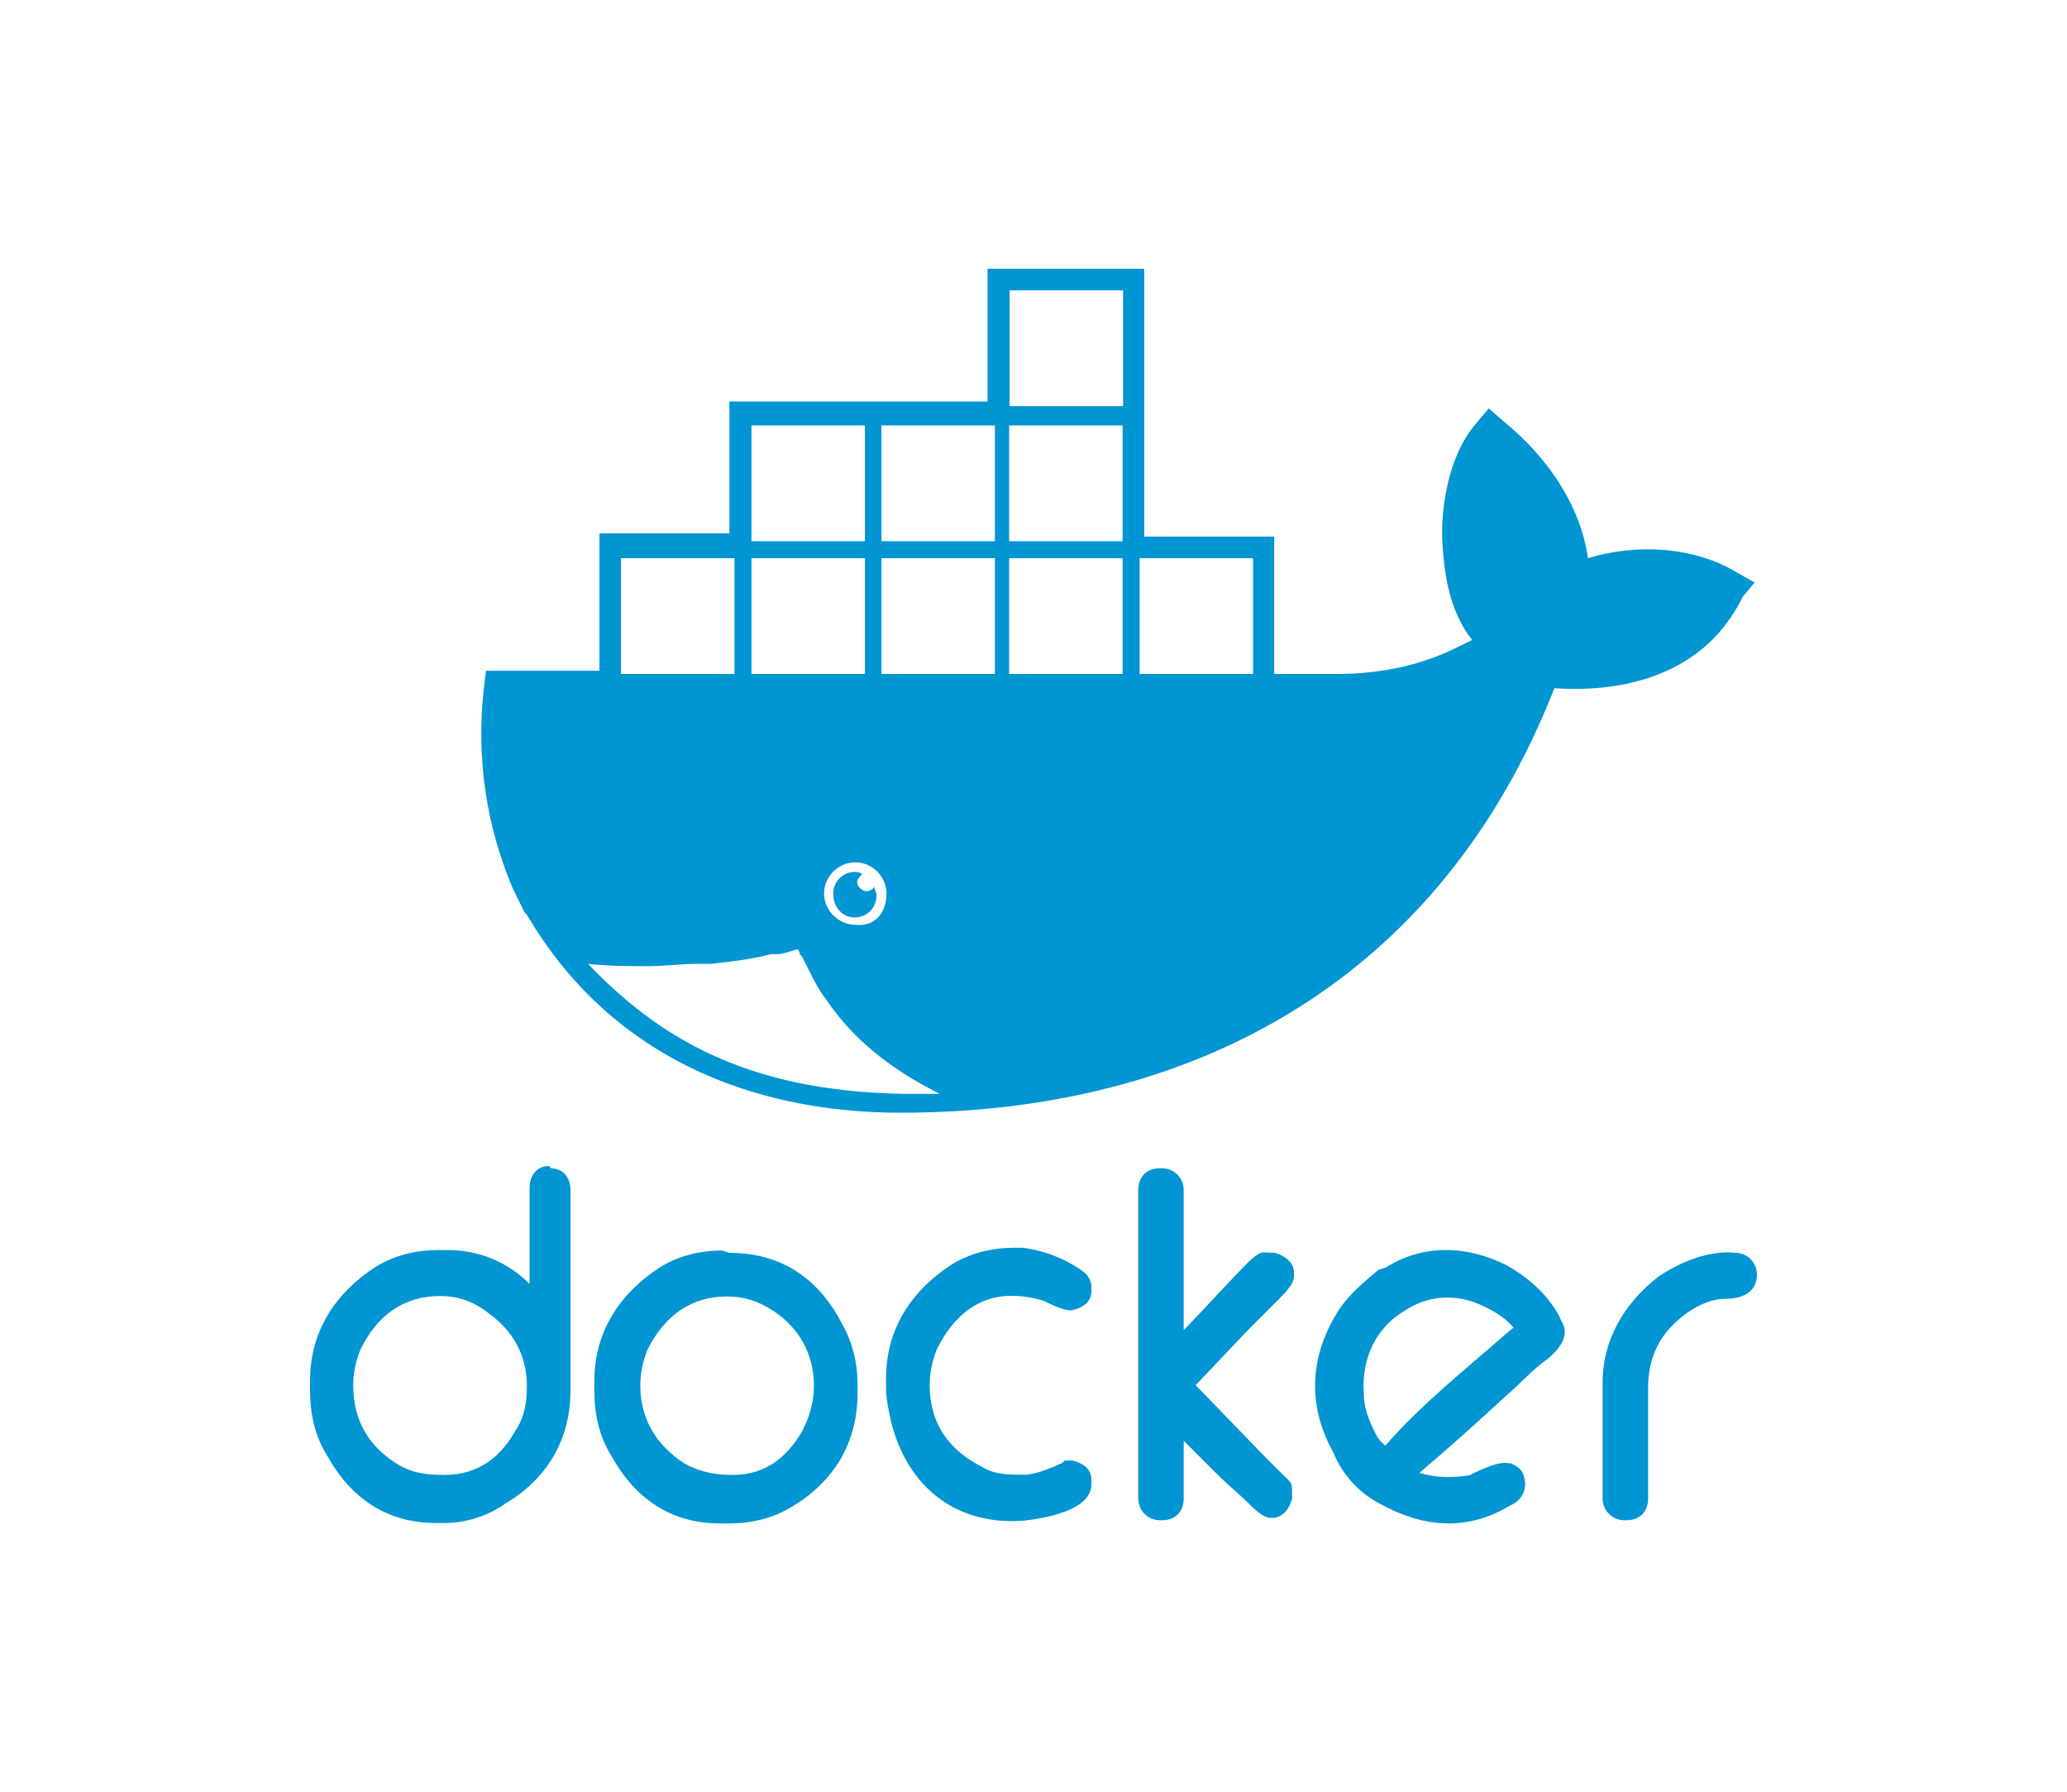 <?xml version="1.0" encoding="utf-8"?>
<!-- Generator: Adobe Illustrator 24.0.0, SVG Export Plug-In . SVG Version: 6.00 Build 0)  -->
<svg version="1.1" id="图层_1" xmlns="http://www.w3.org/2000/svg" xmlns:xlink="http://www.w3.org/1999/xlink" x="0px" y="0px"
	 viewBox="0 0 450 390" style="enable-background:new 0 0 450 390;" xml:space="preserve">
<style type="text/css">
	.st0{fill:#0095D3;}
</style>
<path class="st0" d="M174.6,311.6c1.6-3.1,2.6-6.3,2.6-10c0-6.8-3.2-12.6-8.9-16.3c-3.2-2.1-6.3-3.1-10-3.1
	c-7.9,0-13.6,4.2-17.3,11.5c-1.1,2.6-1.6,5.3-1.6,7.9c0,7.4,3.7,13.1,9.4,16.8c2.6,1.6,6.3,2.6,9.4,2.6
	C165.7,321.5,170.9,317.9,174.6,311.6 M158.8,272.7c11,0,19.4,5.3,24.7,15.8c2.1,3.7,3.2,8.4,3.2,12.6v2.1c0,11-5.3,19.4-14.2,24.7
	c-4.2,2.6-8.9,3.7-13.7,3.7h-2.1c-10.5,0-18.4-5.3-23.6-14.7c-2.6-4.2-3.7-8.9-3.7-14.2v-2.1c0-10.5,5.3-18.9,14.2-24.7
	c4.2-2.6,8.9-3.7,13.6-3.7L158.8,272.7 M236,276.9l0.5,0.5c0.5,0.5,1.1,1.6,1.1,2.6v1c0,2.6-2.1,3.7-4.2,4.2h-0.5
	c-1.6,0-4.7-1.6-5.8-2.1c-1.6-0.5-4.2-1-5.8-1c-7.9-0.5-13.7,4.2-17.3,11.5c-1.1,2.6-1.6,5.3-1.6,7.9c0,8.4,4.2,14.2,11.6,17.9
	c2.6,1.6,5.8,1.6,8.9,1.6c2.6,0,6.3-1.6,8.4-2.6l0.5-0.5h1.6c2.1,0.5,4.2,1.6,4.2,4.2v1c0,5.8-10.5,7.4-14.7,7.9
	c-14.2,1.1-25.2-6.8-28.9-21.5c-0.5-2.6-1.1-4.7-1.1-7.4V300c0-10.5,5.3-18.9,14.2-24.7c4.2-2.6,8.9-3.7,13.6-3.7h2.1
	C227.1,272.2,231.8,273.8,236,276.9 M120,254.3c2.6,0,4.2,2.1,4.2,4.7v43.6c0,11-5.3,19.4-14.2,24.7c-3.7,2.6-8.4,4.2-13.1,4.2h-2.1
	c-10.5,0-18.4-5.3-23.6-14.7c-2.6-4.2-3.7-8.9-3.7-14.2v-2.1c0-10.5,5.3-18.9,14.2-24.7c4.2-2.6,8.9-3.7,13.7-3.7h2.1
	c6.8,0,13.1,2.6,17.8,7.4v-21c0-2.6,1.6-4.7,4.2-4.7L120,254.3 M112.1,311.6c2.1-3.1,2.6-6.3,2.6-10c0-6.8-3.2-12.1-8.4-15.8
	c-3.2-2.6-6.8-3.7-10.5-3.7c-7.9,0-13.7,4.2-17.3,11.6c-1.1,2.6-1.6,5.3-1.6,7.9c0,7.9,3.7,13.6,10,17.3c2.6,1.6,5.8,2.1,8.4,2.1
	C103.2,321.5,108.5,317.9,112.1,311.6 M377.8,272.7c2.6,0,4.7,2.1,4.7,4.7c0,4.2-3.7,5.3-6.8,5.3c-4.2,0-8.4,2.6-11.6,5.8
	c-3.7,3.7-5.3,8.4-5.3,13.6v24.1c0,2.6-1.6,4.7-4.7,4.7h-0.5c-2.6,0-4.7-2.1-4.7-4.7V301c0-9.4,4.7-17.3,12.1-23.1
	c4.7-3.1,10-5.3,15.2-5.3L377.8,272.7 M379.4,129.9c-7.9,16.3-24.7,21-41,19.9c-24.7,63-77.7,92.4-142.3,92.4
	c-33.1,0-63.5-12.6-81.4-43.1l-0.5-0.5l-2.6-5.3c-5.8-13.7-7.9-28.4-6.3-43.1l0.5-4.2h24.7v-29.9h28.3V87.4H215V58.5h34.1v58.3h28.3
	v29.9h14.2c6.3,0,13.6-1.1,19.4-3.2c3.1-1,6.3-2.6,9.5-4.2c-4.2-5.3-5.8-12.1-6.3-18.9c-1-8.9,1.1-21,6.8-27.8l3.1-3.7l3.7,3.2
	c8.9,7.3,16.3,17.8,17.9,29.4c10.5-3.2,23.1-2.6,32.6,3.2l3.7,2.1L379.4,129.9 M248.1,146.7h24.7v-25.2h-24.7L248.1,146.7
	 M219.8,88.4h24.7V63.2h-24.7V88.4 M244.4,117.8V92.6h-24.7v25.2H244.4 M244.4,146.7v-25.2h-24.7v25.2H244.4 M191.9,117.8h24.7V92.6
	h-24.7V117.8 M191.9,146.7h24.7v-25.2h-24.7V146.7 M196.7,238.1c2.6,0,5.3,0,7.9,0c-11.6-5.8-19.4-12.6-24.7-20.5
	c-2.1-2.6-3.7-6.3-5.3-9.4l-0.5-0.5c0-0.5,0-0.5-0.5-1.1c-1.6,0.5-3.2,1.1-4.7,1.1c-0.5,0-0.5,0-1.1,0c-4.2,1.1-8.4,1.6-13.1,2.1
	c-1.1,0-2.1,0-3.1,0c-3.2,0-6.8,0.5-10.5,0.5c-4.2,0-8.4,0-13.1-0.5C143.1,225.5,162,237.5,196.7,238.1 M135.2,146.7h24.7v-25.2
	h-24.7V146.7 M163.6,146.7h24.7v-25.2h-24.7V146.7 M193,194.5c0-3.7-3.1-6.8-6.8-6.8s-6.8,3.1-6.8,6.8s3.2,6.8,6.8,6.8
	C190.4,201.8,193,198.7,193,194.5 M181.4,194.5c0-2.6,2.1-4.7,4.7-4.7c0.5,0,1.1,0,1.6,0.5c-0.5,0.5-1.1,1.1-1.1,1.6
	c0,1.1,1.1,2.1,2.1,2.1c0.5,0,1.6-0.5,1.6-1.1c0,0.5,0.5,1.1,0.5,2.1c0,2.6-2.1,4.7-4.7,4.7S181.4,197.6,181.4,194.5 M163.6,117.8
	h24.7V92.6h-24.7V117.8 M339.4,286.4l0.5,1.1c2.1,3.1-0.5,6.3-3.1,8.4c-3.1,2.1-5.8,5.3-8.9,7.9c-6.3,5.8-12.6,11.5-18.9,16.8
	c3.7,1.1,7.4,1.1,11,0.5c2.1-1.1,6.3-3.1,8.4-2.6h0.5c1.1,0.5,2.1,1.1,2.6,2.1c1.1,2.6,0.5,5.3-2.1,6.8l-1,0.5
	c-8.9,5.3-18.4,4.7-27.8-0.5c-4.2-2.1-7.9-5.8-10-10.5l-0.5-1.1c-5.8-10.5-4.7-21.5,1.6-31c2.1-3.1,5.3-5.8,8.4-8.4l1.6-0.5
	c8.4-5.3,17.9-4.7,26.3-0.5C332.6,278,336.8,281.6,339.4,286.4 M322.1,295.3c2.6-2.1,4.7-4.2,7.4-6.3c-2.1-2.6-5.3-4.2-7.9-5.3
	c-5.3-2.1-11-1.6-15.8,1.6c-6.3,3.7-9.4,10.5-8.9,17.9c0,3.1,1,5.8,2.6,8.9c0.5,1.1,1,1.6,2.1,2.6
	C307.4,307.9,314.8,301.6,322.1,295.3 M277.5,272.7c2.1,0.5,4.2,2.1,4.2,4.2v1c0,1.6-2.1,3.7-3.1,4.7c-2.1,2.1-4.7,4.7-6.8,6.8
	l-11.5,12.1l14.7,15.2c1.6,1.6,2.6,2.6,4.2,4.2c0.5,0.5,1.1,1,1.6,1.6s0.5,1.6,0.5,2.1v1.1v0.5c-0.5,2.1-2.1,4.2-4.2,4.2h-0.5
	c-1.6,0-3.7-2.1-4.7-3.1c-2.1-2.1-4.7-4.2-6.8-6.3l-7.4-7.4v12.6c0,2.6-1.6,4.7-4.7,4.7h-0.5c-2.6,0-4.7-2.1-4.7-4.7V259
	c0-2.6,1.6-4.7,4.7-4.7h0.5c2.6,0,4.7,2.1,4.7,4.7v30.5c3.7-3.7,7.4-7.9,11-11.6c1-1,4.7-5.3,6.3-5.3L277.5,272.7"/>
</svg>
